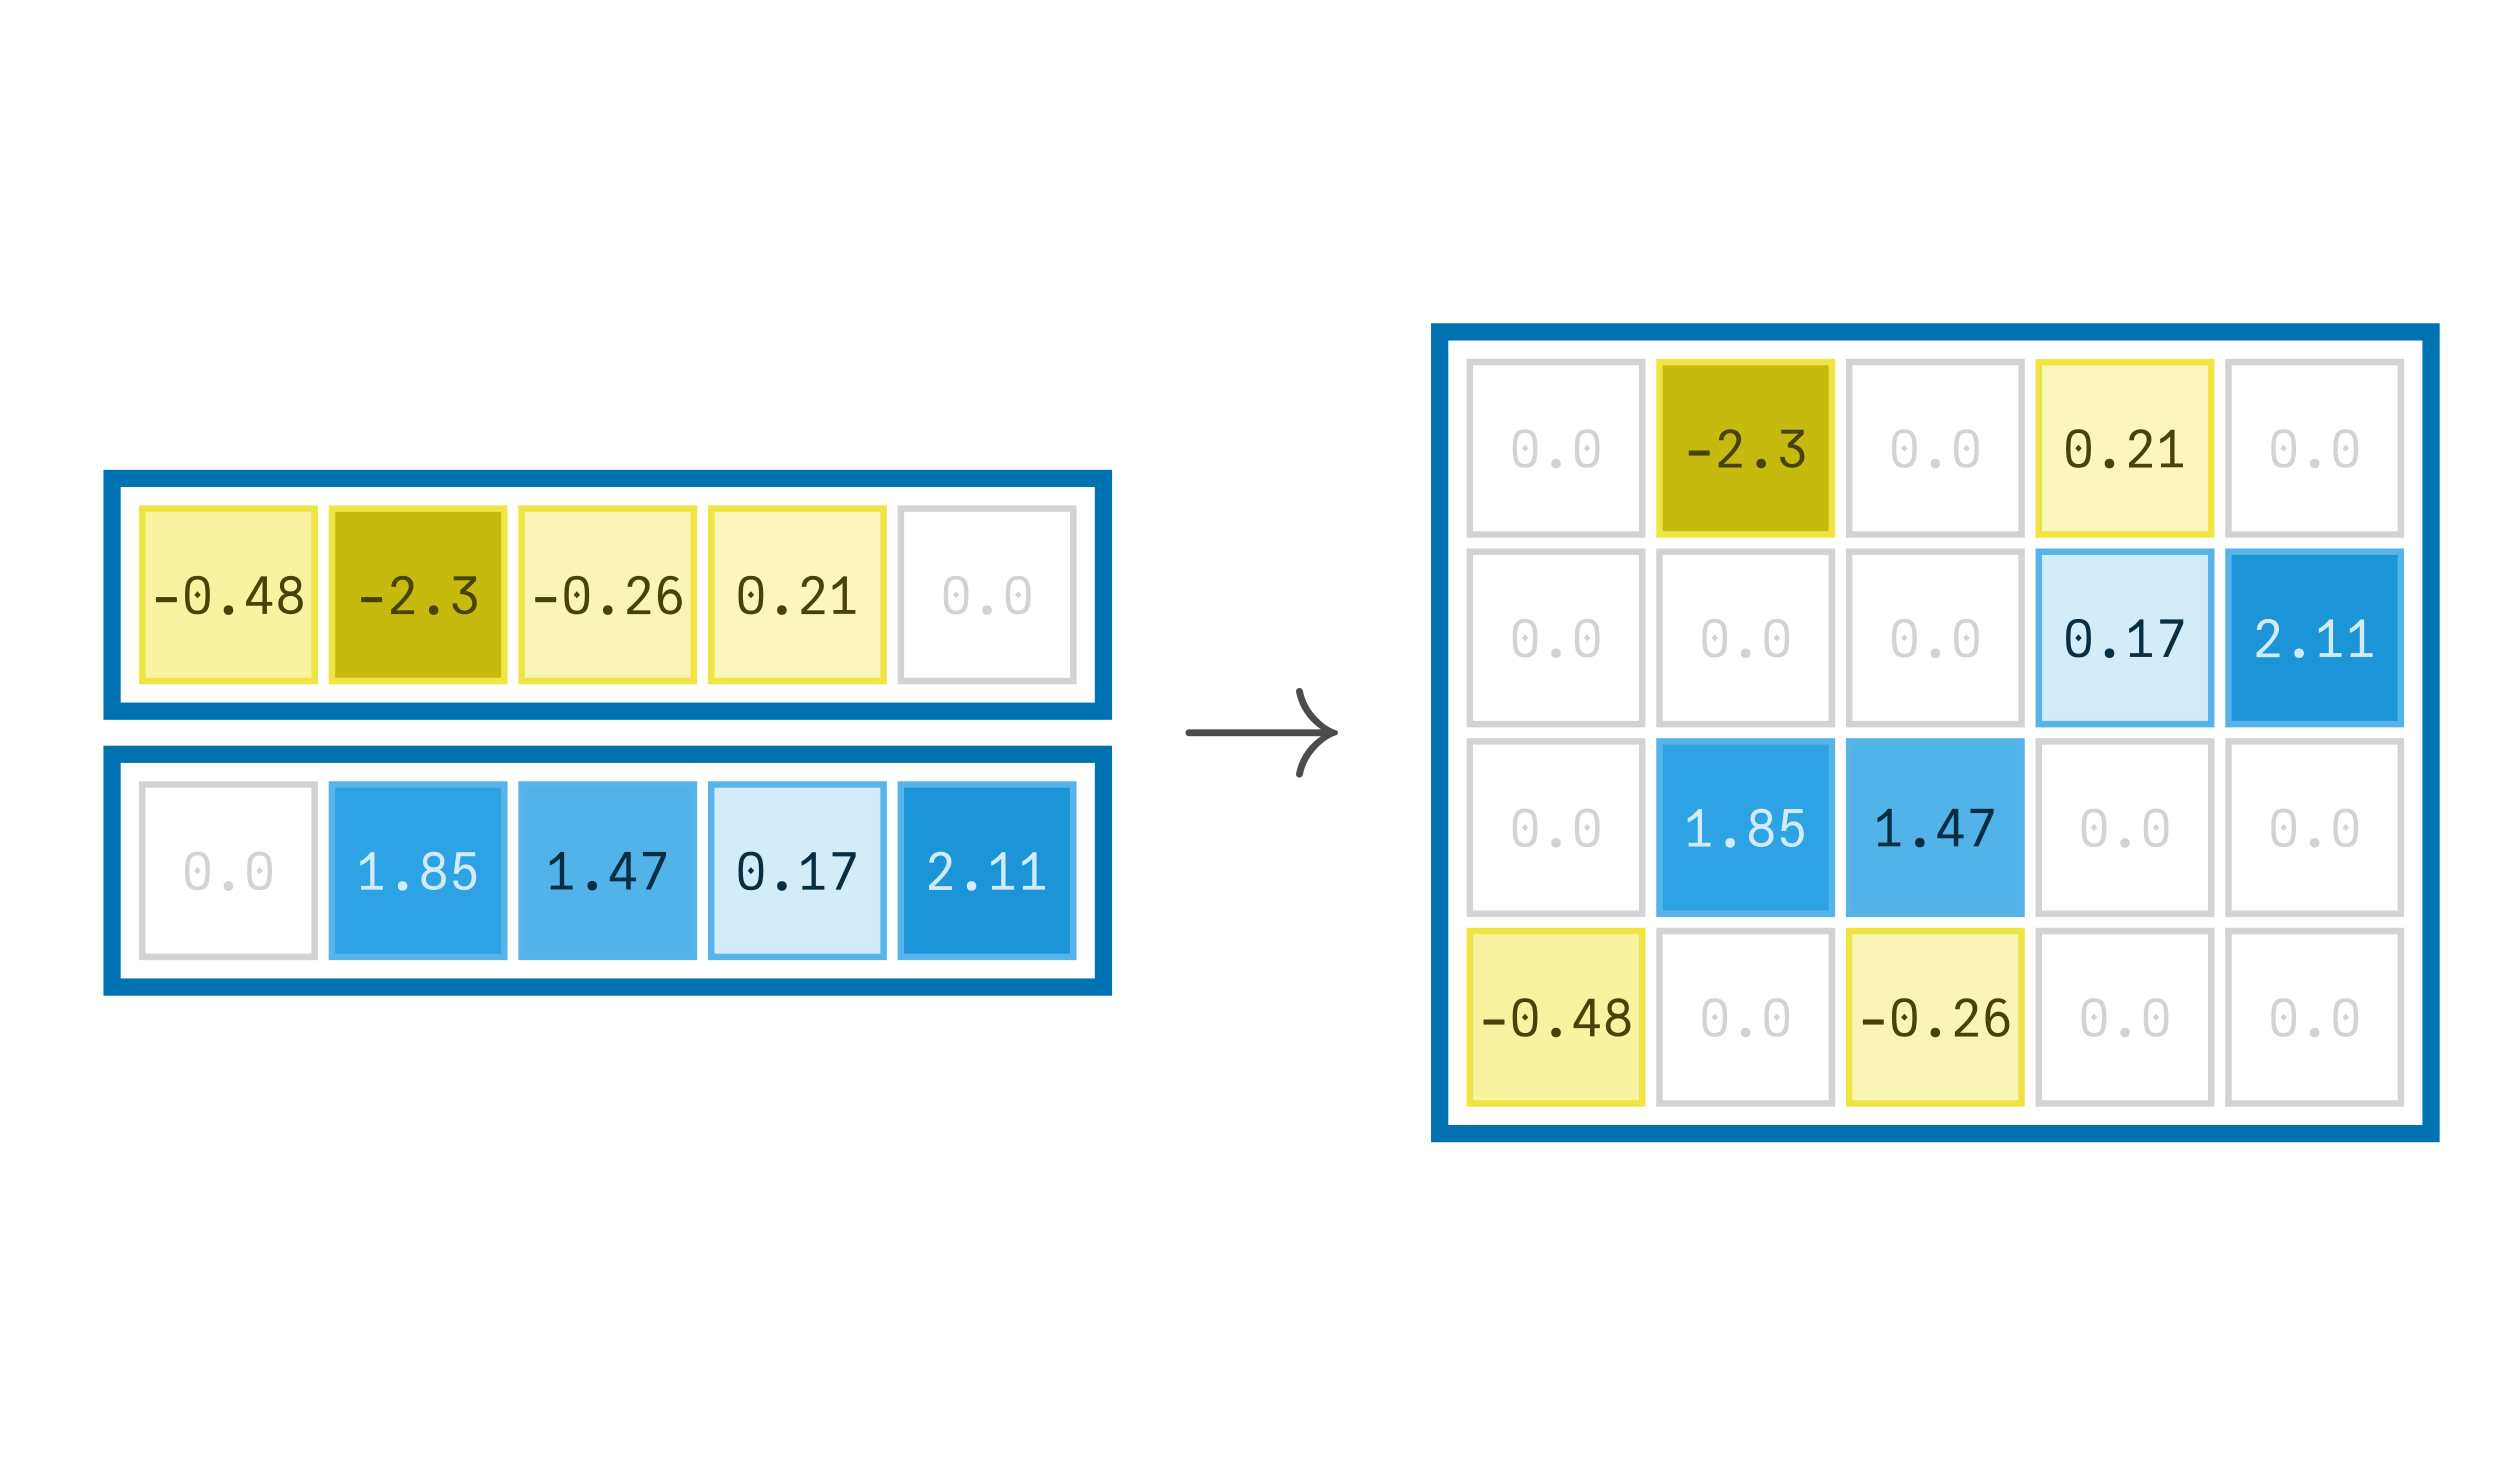 <?xml version="1.0" encoding="UTF-8"?>
<svg xmlns="http://www.w3.org/2000/svg" xmlns:xlink="http://www.w3.org/1999/xlink" width="290" height="170" viewBox="0 0 290 170">
<defs>
<g>
<g id="glyph-0-0">
<path d="M 0.602 -1.492 L 0.566 -1.648 L 0.602 -1.805 L 0.602 -1.949 L 3.008 -1.949 L 3.008 -1.805 L 3.039 -1.648 L 3.008 -1.492 L 3.008 -1.352 L 0.602 -1.352 Z M 0.602 -1.492 "/>
</g>
<g id="glyph-0-1">
<path d="M 1.805 0.059 C 1.395 0.059 1.086 -0.027 0.879 -0.207 C 0.672 -0.387 0.535 -0.633 0.465 -0.945 C 0.398 -1.262 0.367 -1.68 0.367 -2.195 C 0.367 -2.688 0.402 -3.09 0.473 -3.402 C 0.543 -3.715 0.684 -3.961 0.891 -4.141 C 1.102 -4.32 1.406 -4.41 1.805 -4.41 C 2.207 -4.41 2.512 -4.32 2.719 -4.141 C 2.93 -3.961 3.07 -3.715 3.141 -3.402 C 3.211 -3.09 3.246 -2.688 3.246 -2.195 C 3.246 -1.68 3.211 -1.262 3.145 -0.945 C 3.078 -0.633 2.941 -0.387 2.734 -0.207 C 2.527 -0.027 2.215 0.059 1.805 0.059 Z M 1.434 -2.195 L 1.805 -2.621 L 2.18 -2.195 L 1.805 -1.812 Z M 1.805 -0.371 C 2.07 -0.371 2.27 -0.445 2.406 -0.594 C 2.543 -0.742 2.633 -0.949 2.676 -1.203 C 2.719 -1.461 2.742 -1.793 2.742 -2.195 C 2.742 -2.605 2.723 -2.93 2.68 -3.18 C 2.641 -3.426 2.551 -3.621 2.414 -3.762 C 2.277 -3.906 2.074 -3.977 1.805 -3.977 C 1.535 -3.977 1.332 -3.906 1.195 -3.762 C 1.059 -3.621 0.973 -3.426 0.93 -3.18 C 0.891 -2.934 0.871 -2.605 0.871 -2.195 C 0.871 -1.793 0.891 -1.461 0.938 -1.203 C 0.98 -0.945 1.07 -0.746 1.207 -0.594 C 1.344 -0.445 1.543 -0.371 1.805 -0.371 Z M 1.805 -0.371 "/>
</g>
<g id="glyph-0-2">
<path d="M 1.801 0.121 C 1.629 0.121 1.496 0.07 1.398 -0.027 C 1.297 -0.129 1.246 -0.262 1.246 -0.434 C 1.246 -0.605 1.297 -0.738 1.398 -0.836 C 1.496 -0.934 1.629 -0.984 1.801 -0.984 C 1.973 -0.984 2.105 -0.934 2.203 -0.836 C 2.301 -0.738 2.352 -0.605 2.352 -0.434 C 2.352 -0.262 2.305 -0.129 2.203 -0.027 C 2.105 0.07 1.973 0.121 1.801 0.121 Z M 1.801 0.121 "/>
</g>
<g id="glyph-0-3">
<path d="M 2.141 -0.938 L 0.238 -0.938 L 0.238 -1.414 L 1.973 -4.352 L 2.664 -4.352 L 2.664 -1.379 L 3.281 -1.379 L 3.281 -0.938 L 2.664 -0.938 L 2.664 0 L 2.141 0 Z M 2.148 -1.379 L 2.148 -3.77 L 0.793 -1.379 Z M 2.148 -1.379 "/>
</g>
<g id="glyph-0-4">
<path d="M 1.797 0.043 C 1.547 0.043 1.316 0 1.098 -0.09 C 0.883 -0.176 0.711 -0.309 0.578 -0.492 C 0.445 -0.676 0.379 -0.902 0.379 -1.176 C 0.379 -1.453 0.445 -1.688 0.578 -1.883 C 0.711 -2.074 0.891 -2.215 1.109 -2.301 C 0.941 -2.395 0.809 -2.523 0.711 -2.684 C 0.617 -2.844 0.57 -3.035 0.57 -3.258 C 0.57 -3.516 0.629 -3.73 0.75 -3.906 C 0.867 -4.078 1.023 -4.203 1.215 -4.285 C 1.406 -4.367 1.609 -4.41 1.828 -4.41 C 2.043 -4.41 2.242 -4.371 2.43 -4.289 C 2.613 -4.211 2.762 -4.086 2.879 -3.922 C 2.992 -3.754 3.047 -3.551 3.047 -3.305 C 3.047 -3.074 2.996 -2.875 2.898 -2.699 C 2.797 -2.523 2.656 -2.391 2.484 -2.305 C 2.715 -2.207 2.898 -2.066 3.031 -1.879 C 3.164 -1.695 3.227 -1.465 3.227 -1.195 C 3.227 -0.922 3.16 -0.691 3.031 -0.504 C 2.898 -0.32 2.723 -0.184 2.508 -0.094 C 2.289 -0.004 2.055 0.043 1.797 0.043 Z M 1.797 -0.398 C 1.961 -0.398 2.113 -0.43 2.25 -0.496 C 2.387 -0.559 2.496 -0.656 2.578 -0.781 C 2.66 -0.91 2.699 -1.066 2.699 -1.246 C 2.699 -1.43 2.66 -1.582 2.578 -1.707 C 2.496 -1.832 2.391 -1.922 2.258 -1.984 C 2.121 -2.047 1.973 -2.074 1.812 -2.074 C 1.645 -2.074 1.492 -2.043 1.355 -1.977 C 1.219 -1.914 1.109 -1.816 1.027 -1.691 C 0.945 -1.562 0.906 -1.41 0.906 -1.234 C 0.906 -1.055 0.945 -0.902 1.027 -0.777 C 1.105 -0.652 1.215 -0.555 1.348 -0.492 C 1.484 -0.43 1.633 -0.398 1.797 -0.398 Z M 1.797 -2.594 C 2.039 -2.594 2.227 -2.648 2.363 -2.766 C 2.5 -2.879 2.566 -3.039 2.566 -3.25 C 2.566 -3.457 2.5 -3.625 2.367 -3.75 C 2.234 -3.875 2.051 -3.938 1.809 -3.938 C 1.57 -3.938 1.387 -3.875 1.25 -3.75 C 1.117 -3.625 1.051 -3.453 1.051 -3.238 C 1.051 -3.035 1.113 -2.875 1.242 -2.762 C 1.371 -2.648 1.559 -2.594 1.797 -2.594 Z M 1.797 -2.594 "/>
</g>
<g id="glyph-0-5">
<path d="M 0.598 -0.629 C 0.934 -0.93 1.234 -1.215 1.496 -1.484 C 1.762 -1.75 1.996 -2.039 2.207 -2.352 C 2.414 -2.664 2.52 -2.949 2.52 -3.203 C 2.52 -3.359 2.488 -3.492 2.43 -3.609 C 2.367 -3.723 2.281 -3.812 2.176 -3.871 C 2.066 -3.934 1.945 -3.965 1.805 -3.965 C 1.652 -3.965 1.52 -3.93 1.402 -3.863 C 1.285 -3.793 1.191 -3.695 1.125 -3.57 C 1.059 -3.445 1.027 -3.297 1.027 -3.133 L 0.496 -3.133 C 0.504 -3.402 0.566 -3.637 0.684 -3.828 C 0.801 -4.02 0.961 -4.164 1.16 -4.262 C 1.359 -4.359 1.578 -4.41 1.824 -4.41 C 2.051 -4.41 2.258 -4.367 2.445 -4.281 C 2.637 -4.195 2.785 -4.066 2.902 -3.891 C 3.016 -3.715 3.07 -3.5 3.07 -3.246 C 3.07 -2.977 2.98 -2.688 2.797 -2.379 C 2.613 -2.07 2.398 -1.781 2.16 -1.52 C 1.922 -1.254 1.625 -0.953 1.277 -0.613 L 1.066 -0.406 L 3.137 -0.406 L 3.137 0.031 L 0.461 0.031 L 0.461 -0.504 Z M 0.598 -0.629 "/>
</g>
<g id="glyph-0-6">
<path d="M 0.926 -1.211 C 0.926 -1.043 0.965 -0.895 1.047 -0.766 C 1.129 -0.637 1.234 -0.539 1.363 -0.473 C 1.496 -0.406 1.633 -0.371 1.781 -0.371 C 1.938 -0.371 2.086 -0.406 2.223 -0.477 C 2.359 -0.543 2.473 -0.641 2.555 -0.77 C 2.641 -0.898 2.684 -1.043 2.684 -1.211 C 2.684 -1.438 2.621 -1.633 2.504 -1.797 C 2.383 -1.957 2.219 -2.082 2.008 -2.164 C 1.797 -2.25 1.559 -2.293 1.289 -2.293 L 1.289 -2.742 L 2.496 -3.898 L 0.527 -3.898 L 0.527 -4.352 L 3.125 -4.352 L 3.125 -3.84 L 1.926 -2.664 C 2.375 -2.586 2.703 -2.414 2.906 -2.148 C 3.109 -1.887 3.211 -1.574 3.211 -1.211 C 3.211 -0.945 3.141 -0.715 3.004 -0.523 C 2.867 -0.332 2.691 -0.184 2.469 -0.086 C 2.25 0.012 2.02 0.059 1.777 0.059 C 1.539 0.059 1.316 0.012 1.105 -0.082 C 0.895 -0.176 0.723 -0.316 0.594 -0.512 C 0.461 -0.703 0.395 -0.938 0.395 -1.211 Z M 0.926 -1.211 "/>
</g>
<g id="glyph-0-7">
<path d="M 1.859 0.07 C 1.32 0.07 0.945 -0.121 0.73 -0.512 C 0.52 -0.902 0.414 -1.438 0.414 -2.113 C 0.414 -2.789 0.527 -3.34 0.754 -3.77 C 0.98 -4.195 1.355 -4.41 1.879 -4.41 C 2.094 -4.41 2.281 -4.375 2.438 -4.305 C 2.598 -4.234 2.734 -4.141 2.855 -4.027 L 2.508 -3.707 C 2.363 -3.879 2.148 -3.965 1.867 -3.965 C 1.609 -3.965 1.41 -3.867 1.273 -3.672 C 1.137 -3.477 1.051 -3.246 1.004 -2.98 C 0.961 -2.715 0.938 -2.426 0.93 -2.113 C 1.039 -2.352 1.176 -2.535 1.34 -2.664 C 1.504 -2.793 1.695 -2.855 1.914 -2.855 C 2.16 -2.855 2.383 -2.785 2.578 -2.648 C 2.773 -2.508 2.926 -2.324 3.031 -2.09 C 3.137 -1.855 3.191 -1.605 3.191 -1.34 C 3.191 -1.066 3.137 -0.82 3.027 -0.605 C 2.914 -0.391 2.758 -0.227 2.555 -0.105 C 2.355 0.012 2.121 0.07 1.859 0.07 Z M 1.848 -0.371 C 2.113 -0.371 2.312 -0.457 2.453 -0.633 C 2.594 -0.805 2.664 -1.035 2.664 -1.324 C 2.664 -1.512 2.637 -1.688 2.578 -1.844 C 2.52 -2 2.43 -2.121 2.312 -2.215 C 2.191 -2.305 2.047 -2.352 1.871 -2.352 C 1.695 -2.352 1.543 -2.305 1.41 -2.211 C 1.281 -2.117 1.18 -1.992 1.113 -1.836 C 1.043 -1.68 1.008 -1.504 1.008 -1.312 C 1.008 -1.133 1.043 -0.969 1.109 -0.828 C 1.176 -0.684 1.273 -0.57 1.398 -0.492 C 1.527 -0.41 1.676 -0.371 1.848 -0.371 Z M 1.848 -0.371 "/>
</g>
<g id="glyph-0-8">
<path d="M 0.574 -0.445 L 1.637 -0.445 L 1.637 -3.57 C 1.477 -3.406 1.285 -3.25 1.059 -3.09 C 0.836 -2.934 0.645 -2.836 0.48 -2.789 L 0.48 -3.301 C 0.68 -3.383 0.898 -3.531 1.129 -3.742 C 1.363 -3.957 1.555 -4.156 1.703 -4.352 L 2.141 -4.352 L 2.141 -0.445 L 3.125 -0.445 L 3.125 0 L 0.574 0 Z M 0.574 -0.445 "/>
</g>
<g id="glyph-0-9">
<path d="M 1.77 0.055 C 1.531 0.055 1.316 0.016 1.121 -0.066 C 0.926 -0.145 0.773 -0.266 0.66 -0.434 C 0.543 -0.602 0.484 -0.809 0.484 -1.062 L 1.016 -1.062 C 1.016 -0.836 1.086 -0.664 1.227 -0.551 C 1.367 -0.438 1.547 -0.379 1.766 -0.379 C 1.945 -0.379 2.102 -0.426 2.227 -0.523 C 2.355 -0.621 2.449 -0.75 2.512 -0.914 C 2.574 -1.078 2.605 -1.262 2.605 -1.457 C 2.605 -1.641 2.574 -1.809 2.516 -1.965 C 2.457 -2.117 2.371 -2.238 2.254 -2.328 C 2.137 -2.422 1.992 -2.465 1.824 -2.465 C 1.641 -2.465 1.48 -2.41 1.344 -2.297 C 1.203 -2.18 1.113 -2.027 1.066 -1.828 L 0.539 -1.828 L 0.852 -4.352 L 3.02 -4.352 L 3.02 -3.887 L 1.332 -3.887 L 1.133 -2.488 C 1.242 -2.633 1.363 -2.742 1.488 -2.82 C 1.617 -2.895 1.762 -2.934 1.922 -2.934 C 2.172 -2.934 2.391 -2.867 2.574 -2.738 C 2.758 -2.605 2.898 -2.43 2.992 -2.203 C 3.09 -1.977 3.137 -1.723 3.137 -1.445 C 3.137 -1.152 3.082 -0.891 2.965 -0.664 C 2.852 -0.438 2.691 -0.262 2.484 -0.137 C 2.277 -0.008 2.039 0.055 1.77 0.055 Z M 1.77 0.055 "/>
</g>
<g id="glyph-0-10">
<path d="M 2.578 -3.859 L 0.477 -3.859 L 0.477 -4.352 L 3.16 -4.352 L 3.16 -3.863 L 1.402 0 L 0.82 0 Z M 2.578 -3.859 "/>
</g>
<g id="glyph-1-0">
<path d="M 18.859 -5 C 18.859 -5.121 18.781 -5.219 18.68 -5.262 C 17.539 -5.641 16.66 -6.441 15.941 -7.34 C 15.379 -8.059 14.961 -8.941 14.781 -9.879 C 14.738 -10.059 14.578 -10.199 14.379 -10.199 C 14.16 -10.199 13.98 -10.02 13.98 -9.801 C 13.98 -9.781 14 -9.738 14 -9.719 C 14.199 -8.66 14.66 -7.68 15.32 -6.84 C 15.762 -6.281 16.281 -5.801 16.879 -5.398 L 1.559 -5.398 C 1.34 -5.398 1.16 -5.219 1.16 -5 C 1.16 -4.781 1.34 -4.602 1.559 -4.602 L 16.879 -4.602 C 16.281 -4.199 15.762 -3.719 15.32 -3.16 C 14.66 -2.32 14.199 -1.34 14 -0.281 C 14 -0.262 13.98 -0.219 13.98 -0.199 C 13.98 0.02 14.16 0.199 14.379 0.199 C 14.578 0.199 14.738 0.059 14.781 -0.121 C 14.961 -1.059 15.379 -1.941 15.941 -2.66 C 16.66 -3.559 17.539 -4.359 18.68 -4.738 C 18.781 -4.781 18.859 -4.879 18.859 -5 Z M 18.859 -5 "/>
</g>
</g>
</defs>
<rect x="-29" y="-17" width="348" height="204" fill="rgb(100%, 100%, 100%)" fill-opacity="1"/>
<path fill-rule="nonzero" fill="rgb(97.056%, 94.701%, 62.907%)" fill-opacity="1" stroke-width="0.75" stroke-linecap="butt" stroke-linejoin="miter" stroke="rgb(94.118%, 89.412%, 25.882%)" stroke-opacity="1" stroke-miterlimit="10" d="M 16.5 79 L 16.5 59 L 36.5 59 L 36.5 79 Z M 16.5 79 "/>
<g fill="rgb(27.794%, 26.029%, 2.206%)" fill-opacity="1">
<use xlink:href="#glyph-0-0" x="17.5" y="71.205"/>
<use xlink:href="#glyph-0-1" x="21.1" y="71.205"/>
<use xlink:href="#glyph-0-2" x="24.7" y="71.205"/>
<use xlink:href="#glyph-0-3" x="28.3" y="71.205"/>
<use xlink:href="#glyph-0-4" x="31.9" y="71.205"/>
</g>
<path fill-rule="nonzero" fill="rgb(77.824%, 72.882%, 6.176%)" fill-opacity="1" stroke-width="0.75" stroke-linecap="butt" stroke-linejoin="miter" stroke="rgb(94.118%, 89.412%, 25.882%)" stroke-opacity="1" stroke-miterlimit="10" d="M 38.5 79 L 38.5 59 L 58.5 59 L 58.5 79 Z M 38.5 79 "/>
<g fill="rgb(27.794%, 26.029%, 2.206%)" fill-opacity="1">
<use xlink:href="#glyph-0-0" x="41.3" y="71.205"/>
<use xlink:href="#glyph-0-5" x="44.9" y="71.205"/>
<use xlink:href="#glyph-0-2" x="48.5" y="71.205"/>
<use xlink:href="#glyph-0-6" x="52.1" y="71.205"/>
</g>
<path fill-rule="nonzero" fill="rgb(97.717%, 95.891%, 71.239%)" fill-opacity="1" stroke-width="0.75" stroke-linecap="butt" stroke-linejoin="miter" stroke="rgb(94.118%, 89.412%, 25.882%)" stroke-opacity="1" stroke-miterlimit="10" d="M 60.5 79 L 60.5 59 L 80.5 59 L 80.5 79 Z M 60.5 79 "/>
<g fill="rgb(27.794%, 26.029%, 2.206%)" fill-opacity="1">
<use xlink:href="#glyph-0-0" x="61.5" y="71.205"/>
<use xlink:href="#glyph-0-1" x="65.1" y="71.205"/>
<use xlink:href="#glyph-0-2" x="68.7" y="71.205"/>
<use xlink:href="#glyph-0-5" x="72.3" y="71.205"/>
<use xlink:href="#glyph-0-7" x="75.9" y="71.205"/>
</g>
<path fill-rule="nonzero" fill="rgb(97.893%, 96.207%, 73.448%)" fill-opacity="1" stroke-width="0.75" stroke-linecap="butt" stroke-linejoin="miter" stroke="rgb(94.118%, 89.412%, 25.882%)" stroke-opacity="1" stroke-miterlimit="10" d="M 82.5 79 L 82.5 59 L 102.5 59 L 102.5 79 Z M 82.5 79 "/>
<g fill="rgb(27.794%, 26.029%, 2.206%)" fill-opacity="1">
<use xlink:href="#glyph-0-1" x="85.3" y="71.205"/>
<use xlink:href="#glyph-0-2" x="88.9" y="71.205"/>
<use xlink:href="#glyph-0-5" x="92.5" y="71.205"/>
<use xlink:href="#glyph-0-8" x="96.1" y="71.205"/>
</g>
<path fill-rule="nonzero" fill="rgb(100%, 100%, 100%)" fill-opacity="1" stroke-width="0.75" stroke-linecap="butt" stroke-linejoin="miter" stroke="rgb(82.745%, 82.745%, 82.745%)" stroke-opacity="1" stroke-miterlimit="10" d="M 104.5 79 L 104.5 59 L 124.5 59 L 124.5 79 Z M 104.5 79 "/>
<g fill="rgb(82.745%, 82.745%, 82.745%)" fill-opacity="1">
<use xlink:href="#glyph-0-1" x="109.1" y="71.205"/>
<use xlink:href="#glyph-0-2" x="112.7" y="71.205"/>
<use xlink:href="#glyph-0-1" x="116.3" y="71.205"/>
</g>
<path fill="none" stroke-width="2" stroke-linecap="butt" stroke-linejoin="miter" stroke="rgb(0%, 44.706%, 69.804%)" stroke-opacity="1" stroke-miterlimit="10" d="M 13 82.5 L 13 55.5 L 128 55.5 L 128 82.5 Z M 13 82.5 "/>
<path fill-rule="nonzero" fill="rgb(100%, 100%, 100%)" fill-opacity="1" stroke-width="0.75" stroke-linecap="butt" stroke-linejoin="miter" stroke="rgb(82.745%, 82.745%, 82.745%)" stroke-opacity="1" stroke-miterlimit="10" d="M 16.5 111 L 16.5 91 L 36.5 91 L 36.5 111 Z M 16.5 111 "/>
<g fill="rgb(82.745%, 82.745%, 82.745%)" fill-opacity="1">
<use xlink:href="#glyph-0-1" x="21.1" y="103.205"/>
<use xlink:href="#glyph-0-2" x="24.7" y="103.205"/>
<use xlink:href="#glyph-0-1" x="28.3" y="103.205"/>
</g>
<path fill-rule="nonzero" fill="rgb(17.612%, 63.437%, 89.275%)" fill-opacity="1" stroke-width="0.75" stroke-linecap="butt" stroke-linejoin="miter" stroke="rgb(33.725%, 70.588%, 91.373%)" stroke-opacity="1" stroke-miterlimit="10" d="M 38.5 111 L 38.5 91 L 58.5 91 L 58.5 111 Z M 38.5 111 "/>
<g fill="rgb(82.304%, 92.147%, 97.696%)" fill-opacity="1">
<use xlink:href="#glyph-0-8" x="41.3" y="103.205"/>
<use xlink:href="#glyph-0-2" x="44.9" y="103.205"/>
<use xlink:href="#glyph-0-4" x="48.5" y="103.205"/>
<use xlink:href="#glyph-0-9" x="52.1" y="103.205"/>
</g>
<path fill-rule="nonzero" fill="rgb(32.274%, 69.944%, 91.184%)" fill-opacity="1" stroke-width="0.75" stroke-linecap="butt" stroke-linejoin="miter" stroke="rgb(33.725%, 70.588%, 91.373%)" stroke-opacity="1" stroke-miterlimit="10" d="M 60.5 111 L 60.5 91 L 80.5 91 L 80.5 111 Z M 60.5 111 "/>
<g fill="rgb(3.455%, 18.22%, 26.545%)" fill-opacity="1">
<use xlink:href="#glyph-0-8" x="63.3" y="103.175"/>
<use xlink:href="#glyph-0-2" x="66.9" y="103.175"/>
<use xlink:href="#glyph-0-3" x="70.5" y="103.175"/>
<use xlink:href="#glyph-0-10" x="74.1" y="103.175"/>
</g>
<path fill-rule="nonzero" fill="rgb(82.511%, 92.238%, 97.723%)" fill-opacity="1" stroke-width="0.75" stroke-linecap="butt" stroke-linejoin="miter" stroke="rgb(33.725%, 70.588%, 91.373%)" stroke-opacity="1" stroke-miterlimit="10" d="M 82.5 111 L 82.5 91 L 102.5 91 L 102.5 111 Z M 82.5 111 "/>
<g fill="rgb(3.455%, 18.22%, 26.545%)" fill-opacity="1">
<use xlink:href="#glyph-0-1" x="85.3" y="103.205"/>
<use xlink:href="#glyph-0-2" x="88.9" y="103.205"/>
<use xlink:href="#glyph-0-8" x="92.5" y="103.205"/>
<use xlink:href="#glyph-0-10" x="96.1" y="103.205"/>
</g>
<path fill-rule="nonzero" fill="rgb(11.016%, 58.083%, 84.62%)" fill-opacity="1" stroke-width="0.75" stroke-linecap="butt" stroke-linejoin="miter" stroke="rgb(33.725%, 70.588%, 91.373%)" stroke-opacity="1" stroke-miterlimit="10" d="M 104.5 111 L 104.5 91 L 124.5 91 L 124.5 111 Z M 104.5 111 "/>
<g fill="rgb(82.304%, 92.147%, 97.696%)" fill-opacity="1">
<use xlink:href="#glyph-0-5" x="107.3" y="103.205"/>
<use xlink:href="#glyph-0-2" x="110.9" y="103.205"/>
<use xlink:href="#glyph-0-8" x="114.5" y="103.205"/>
<use xlink:href="#glyph-0-8" x="118.1" y="103.205"/>
</g>
<path fill="none" stroke-width="2" stroke-linecap="butt" stroke-linejoin="miter" stroke="rgb(0%, 44.706%, 69.804%)" stroke-opacity="1" stroke-miterlimit="10" d="M 13 114.5 L 13 87.5 L 128 87.5 L 128 114.5 Z M 13 114.5 "/>
<g fill="rgb(30%, 30%, 30%)" fill-opacity="1">
<use xlink:href="#glyph-1-0" x="136.35" y="90"/>
</g>
<path fill-rule="nonzero" fill="rgb(100%, 100%, 100%)" fill-opacity="1" stroke-width="0.75" stroke-linecap="butt" stroke-linejoin="miter" stroke="rgb(82.745%, 82.745%, 82.745%)" stroke-opacity="1" stroke-miterlimit="10" d="M 170.5 62 L 170.5 42 L 190.5 42 L 190.5 62 Z M 170.5 62 "/>
<g fill="rgb(82.745%, 82.745%, 82.745%)" fill-opacity="1">
<use xlink:href="#glyph-0-1" x="175.1" y="54.205"/>
<use xlink:href="#glyph-0-2" x="178.7" y="54.205"/>
<use xlink:href="#glyph-0-1" x="182.3" y="54.205"/>
</g>
<path fill-rule="nonzero" fill="rgb(77.824%, 72.882%, 6.176%)" fill-opacity="1" stroke-width="0.75" stroke-linecap="butt" stroke-linejoin="miter" stroke="rgb(94.118%, 89.412%, 25.882%)" stroke-opacity="1" stroke-miterlimit="10" d="M 192.5 62 L 192.5 42 L 212.5 42 L 212.5 62 Z M 192.5 62 "/>
<g fill="rgb(27.794%, 26.029%, 2.206%)" fill-opacity="1">
<use xlink:href="#glyph-0-0" x="195.3" y="54.205"/>
<use xlink:href="#glyph-0-5" x="198.9" y="54.205"/>
<use xlink:href="#glyph-0-2" x="202.5" y="54.205"/>
<use xlink:href="#glyph-0-6" x="206.1" y="54.205"/>
</g>
<path fill-rule="nonzero" fill="rgb(100%, 100%, 100%)" fill-opacity="1" stroke-width="0.75" stroke-linecap="butt" stroke-linejoin="miter" stroke="rgb(82.745%, 82.745%, 82.745%)" stroke-opacity="1" stroke-miterlimit="10" d="M 214.5 62 L 214.5 42 L 234.5 42 L 234.5 62 Z M 214.5 62 "/>
<g fill="rgb(82.745%, 82.745%, 82.745%)" fill-opacity="1">
<use xlink:href="#glyph-0-1" x="219.1" y="54.205"/>
<use xlink:href="#glyph-0-2" x="222.7" y="54.205"/>
<use xlink:href="#glyph-0-1" x="226.3" y="54.205"/>
</g>
<path fill-rule="nonzero" fill="rgb(97.893%, 96.207%, 73.448%)" fill-opacity="1" stroke-width="0.75" stroke-linecap="butt" stroke-linejoin="miter" stroke="rgb(94.118%, 89.412%, 25.882%)" stroke-opacity="1" stroke-miterlimit="10" d="M 236.5 62 L 236.5 42 L 256.5 42 L 256.5 62 Z M 236.5 62 "/>
<g fill="rgb(27.794%, 26.029%, 2.206%)" fill-opacity="1">
<use xlink:href="#glyph-0-1" x="239.3" y="54.205"/>
<use xlink:href="#glyph-0-2" x="242.9" y="54.205"/>
<use xlink:href="#glyph-0-5" x="246.5" y="54.205"/>
<use xlink:href="#glyph-0-8" x="250.1" y="54.205"/>
</g>
<path fill-rule="nonzero" fill="rgb(100%, 100%, 100%)" fill-opacity="1" stroke-width="0.75" stroke-linecap="butt" stroke-linejoin="miter" stroke="rgb(82.745%, 82.745%, 82.745%)" stroke-opacity="1" stroke-miterlimit="10" d="M 258.5 62 L 258.5 42 L 278.5 42 L 278.5 62 Z M 258.5 62 "/>
<g fill="rgb(82.745%, 82.745%, 82.745%)" fill-opacity="1">
<use xlink:href="#glyph-0-1" x="263.1" y="54.205"/>
<use xlink:href="#glyph-0-2" x="266.7" y="54.205"/>
<use xlink:href="#glyph-0-1" x="270.3" y="54.205"/>
</g>
<path fill-rule="nonzero" fill="rgb(100%, 100%, 100%)" fill-opacity="1" stroke-width="0.75" stroke-linecap="butt" stroke-linejoin="miter" stroke="rgb(82.745%, 82.745%, 82.745%)" stroke-opacity="1" stroke-miterlimit="10" d="M 170.5 84 L 170.5 64 L 190.5 64 L 190.5 84 Z M 170.5 84 "/>
<g fill="rgb(82.745%, 82.745%, 82.745%)" fill-opacity="1">
<use xlink:href="#glyph-0-1" x="175.1" y="76.205"/>
<use xlink:href="#glyph-0-2" x="178.7" y="76.205"/>
<use xlink:href="#glyph-0-1" x="182.3" y="76.205"/>
</g>
<path fill-rule="nonzero" fill="rgb(100%, 100%, 100%)" fill-opacity="1" stroke-width="0.75" stroke-linecap="butt" stroke-linejoin="miter" stroke="rgb(82.745%, 82.745%, 82.745%)" stroke-opacity="1" stroke-miterlimit="10" d="M 192.5 84 L 192.5 64 L 212.5 64 L 212.5 84 Z M 192.5 84 "/>
<g fill="rgb(82.745%, 82.745%, 82.745%)" fill-opacity="1">
<use xlink:href="#glyph-0-1" x="197.1" y="76.205"/>
<use xlink:href="#glyph-0-2" x="200.7" y="76.205"/>
<use xlink:href="#glyph-0-1" x="204.3" y="76.205"/>
</g>
<path fill-rule="nonzero" fill="rgb(100%, 100%, 100%)" fill-opacity="1" stroke-width="0.75" stroke-linecap="butt" stroke-linejoin="miter" stroke="rgb(82.745%, 82.745%, 82.745%)" stroke-opacity="1" stroke-miterlimit="10" d="M 214.5 84 L 214.5 64 L 234.5 64 L 234.5 84 Z M 214.5 84 "/>
<g fill="rgb(82.745%, 82.745%, 82.745%)" fill-opacity="1">
<use xlink:href="#glyph-0-1" x="219.1" y="76.205"/>
<use xlink:href="#glyph-0-2" x="222.7" y="76.205"/>
<use xlink:href="#glyph-0-1" x="226.3" y="76.205"/>
</g>
<path fill-rule="nonzero" fill="rgb(82.511%, 92.238%, 97.723%)" fill-opacity="1" stroke-width="0.75" stroke-linecap="butt" stroke-linejoin="miter" stroke="rgb(33.725%, 70.588%, 91.373%)" stroke-opacity="1" stroke-miterlimit="10" d="M 236.5 84 L 236.5 64 L 256.5 64 L 256.5 84 Z M 236.5 84 "/>
<g fill="rgb(3.455%, 18.22%, 26.545%)" fill-opacity="1">
<use xlink:href="#glyph-0-1" x="239.3" y="76.205"/>
<use xlink:href="#glyph-0-2" x="242.9" y="76.205"/>
<use xlink:href="#glyph-0-8" x="246.5" y="76.205"/>
<use xlink:href="#glyph-0-10" x="250.1" y="76.205"/>
</g>
<path fill-rule="nonzero" fill="rgb(11.016%, 58.083%, 84.62%)" fill-opacity="1" stroke-width="0.75" stroke-linecap="butt" stroke-linejoin="miter" stroke="rgb(33.725%, 70.588%, 91.373%)" stroke-opacity="1" stroke-miterlimit="10" d="M 258.5 84 L 258.5 64 L 278.5 64 L 278.5 84 Z M 258.5 84 "/>
<g fill="rgb(82.304%, 92.147%, 97.696%)" fill-opacity="1">
<use xlink:href="#glyph-0-5" x="261.3" y="76.205"/>
<use xlink:href="#glyph-0-2" x="264.9" y="76.205"/>
<use xlink:href="#glyph-0-8" x="268.5" y="76.205"/>
<use xlink:href="#glyph-0-8" x="272.1" y="76.205"/>
</g>
<path fill-rule="nonzero" fill="rgb(100%, 100%, 100%)" fill-opacity="1" stroke-width="0.75" stroke-linecap="butt" stroke-linejoin="miter" stroke="rgb(82.745%, 82.745%, 82.745%)" stroke-opacity="1" stroke-miterlimit="10" d="M 170.5 106 L 170.5 86 L 190.5 86 L 190.5 106 Z M 170.5 106 "/>
<g fill="rgb(82.745%, 82.745%, 82.745%)" fill-opacity="1">
<use xlink:href="#glyph-0-1" x="175.1" y="98.205"/>
<use xlink:href="#glyph-0-2" x="178.7" y="98.205"/>
<use xlink:href="#glyph-0-1" x="182.3" y="98.205"/>
</g>
<path fill-rule="nonzero" fill="rgb(17.612%, 63.437%, 89.275%)" fill-opacity="1" stroke-width="0.75" stroke-linecap="butt" stroke-linejoin="miter" stroke="rgb(33.725%, 70.588%, 91.373%)" stroke-opacity="1" stroke-miterlimit="10" d="M 192.5 106 L 192.5 86 L 212.5 86 L 212.5 106 Z M 192.5 106 "/>
<g fill="rgb(82.304%, 92.147%, 97.696%)" fill-opacity="1">
<use xlink:href="#glyph-0-8" x="195.3" y="98.205"/>
<use xlink:href="#glyph-0-2" x="198.9" y="98.205"/>
<use xlink:href="#glyph-0-4" x="202.5" y="98.205"/>
<use xlink:href="#glyph-0-9" x="206.1" y="98.205"/>
</g>
<path fill-rule="nonzero" fill="rgb(32.274%, 69.944%, 91.184%)" fill-opacity="1" stroke-width="0.75" stroke-linecap="butt" stroke-linejoin="miter" stroke="rgb(33.725%, 70.588%, 91.373%)" stroke-opacity="1" stroke-miterlimit="10" d="M 214.5 106 L 214.5 86 L 234.5 86 L 234.5 106 Z M 214.5 106 "/>
<g fill="rgb(3.455%, 18.22%, 26.545%)" fill-opacity="1">
<use xlink:href="#glyph-0-8" x="217.3" y="98.175"/>
<use xlink:href="#glyph-0-2" x="220.9" y="98.175"/>
<use xlink:href="#glyph-0-3" x="224.5" y="98.175"/>
<use xlink:href="#glyph-0-10" x="228.1" y="98.175"/>
</g>
<path fill-rule="nonzero" fill="rgb(100%, 100%, 100%)" fill-opacity="1" stroke-width="0.75" stroke-linecap="butt" stroke-linejoin="miter" stroke="rgb(82.745%, 82.745%, 82.745%)" stroke-opacity="1" stroke-miterlimit="10" d="M 236.5 106 L 236.5 86 L 256.5 86 L 256.5 106 Z M 236.5 106 "/>
<g fill="rgb(82.745%, 82.745%, 82.745%)" fill-opacity="1">
<use xlink:href="#glyph-0-1" x="241.1" y="98.205"/>
<use xlink:href="#glyph-0-2" x="244.7" y="98.205"/>
<use xlink:href="#glyph-0-1" x="248.3" y="98.205"/>
</g>
<path fill-rule="nonzero" fill="rgb(100%, 100%, 100%)" fill-opacity="1" stroke-width="0.75" stroke-linecap="butt" stroke-linejoin="miter" stroke="rgb(82.745%, 82.745%, 82.745%)" stroke-opacity="1" stroke-miterlimit="10" d="M 258.5 106 L 258.5 86 L 278.5 86 L 278.5 106 Z M 258.5 106 "/>
<g fill="rgb(82.745%, 82.745%, 82.745%)" fill-opacity="1">
<use xlink:href="#glyph-0-1" x="263.1" y="98.205"/>
<use xlink:href="#glyph-0-2" x="266.7" y="98.205"/>
<use xlink:href="#glyph-0-1" x="270.3" y="98.205"/>
</g>
<path fill-rule="nonzero" fill="rgb(97.056%, 94.701%, 62.907%)" fill-opacity="1" stroke-width="0.75" stroke-linecap="butt" stroke-linejoin="miter" stroke="rgb(94.118%, 89.412%, 25.882%)" stroke-opacity="1" stroke-miterlimit="10" d="M 170.5 128 L 170.5 108 L 190.5 108 L 190.5 128 Z M 170.5 128 "/>
<g fill="rgb(27.794%, 26.029%, 2.206%)" fill-opacity="1">
<use xlink:href="#glyph-0-0" x="171.5" y="120.205"/>
<use xlink:href="#glyph-0-1" x="175.1" y="120.205"/>
<use xlink:href="#glyph-0-2" x="178.7" y="120.205"/>
<use xlink:href="#glyph-0-3" x="182.3" y="120.205"/>
<use xlink:href="#glyph-0-4" x="185.9" y="120.205"/>
</g>
<path fill-rule="nonzero" fill="rgb(100%, 100%, 100%)" fill-opacity="1" stroke-width="0.75" stroke-linecap="butt" stroke-linejoin="miter" stroke="rgb(82.745%, 82.745%, 82.745%)" stroke-opacity="1" stroke-miterlimit="10" d="M 192.5 128 L 192.5 108 L 212.5 108 L 212.5 128 Z M 192.5 128 "/>
<g fill="rgb(82.745%, 82.745%, 82.745%)" fill-opacity="1">
<use xlink:href="#glyph-0-1" x="197.1" y="120.205"/>
<use xlink:href="#glyph-0-2" x="200.7" y="120.205"/>
<use xlink:href="#glyph-0-1" x="204.3" y="120.205"/>
</g>
<path fill-rule="nonzero" fill="rgb(97.717%, 95.891%, 71.239%)" fill-opacity="1" stroke-width="0.75" stroke-linecap="butt" stroke-linejoin="miter" stroke="rgb(94.118%, 89.412%, 25.882%)" stroke-opacity="1" stroke-miterlimit="10" d="M 214.5 128 L 214.5 108 L 234.5 108 L 234.5 128 Z M 214.5 128 "/>
<g fill="rgb(27.794%, 26.029%, 2.206%)" fill-opacity="1">
<use xlink:href="#glyph-0-0" x="215.5" y="120.205"/>
<use xlink:href="#glyph-0-1" x="219.1" y="120.205"/>
<use xlink:href="#glyph-0-2" x="222.7" y="120.205"/>
<use xlink:href="#glyph-0-5" x="226.3" y="120.205"/>
<use xlink:href="#glyph-0-7" x="229.9" y="120.205"/>
</g>
<path fill-rule="nonzero" fill="rgb(100%, 100%, 100%)" fill-opacity="1" stroke-width="0.75" stroke-linecap="butt" stroke-linejoin="miter" stroke="rgb(82.745%, 82.745%, 82.745%)" stroke-opacity="1" stroke-miterlimit="10" d="M 236.5 128 L 236.5 108 L 256.5 108 L 256.5 128 Z M 236.5 128 "/>
<g fill="rgb(82.745%, 82.745%, 82.745%)" fill-opacity="1">
<use xlink:href="#glyph-0-1" x="241.1" y="120.205"/>
<use xlink:href="#glyph-0-2" x="244.7" y="120.205"/>
<use xlink:href="#glyph-0-1" x="248.3" y="120.205"/>
</g>
<path fill-rule="nonzero" fill="rgb(100%, 100%, 100%)" fill-opacity="1" stroke-width="0.75" stroke-linecap="butt" stroke-linejoin="miter" stroke="rgb(82.745%, 82.745%, 82.745%)" stroke-opacity="1" stroke-miterlimit="10" d="M 258.5 128 L 258.5 108 L 278.5 108 L 278.5 128 Z M 258.5 128 "/>
<g fill="rgb(82.745%, 82.745%, 82.745%)" fill-opacity="1">
<use xlink:href="#glyph-0-1" x="263.1" y="120.205"/>
<use xlink:href="#glyph-0-2" x="266.7" y="120.205"/>
<use xlink:href="#glyph-0-1" x="270.3" y="120.205"/>
</g>
<path fill="none" stroke-width="2" stroke-linecap="butt" stroke-linejoin="miter" stroke="rgb(0%, 44.706%, 69.804%)" stroke-opacity="1" stroke-miterlimit="10" d="M 167 131.5 L 167 38.5 L 282 38.5 L 282 131.5 Z M 167 131.5 "/>
</svg>
